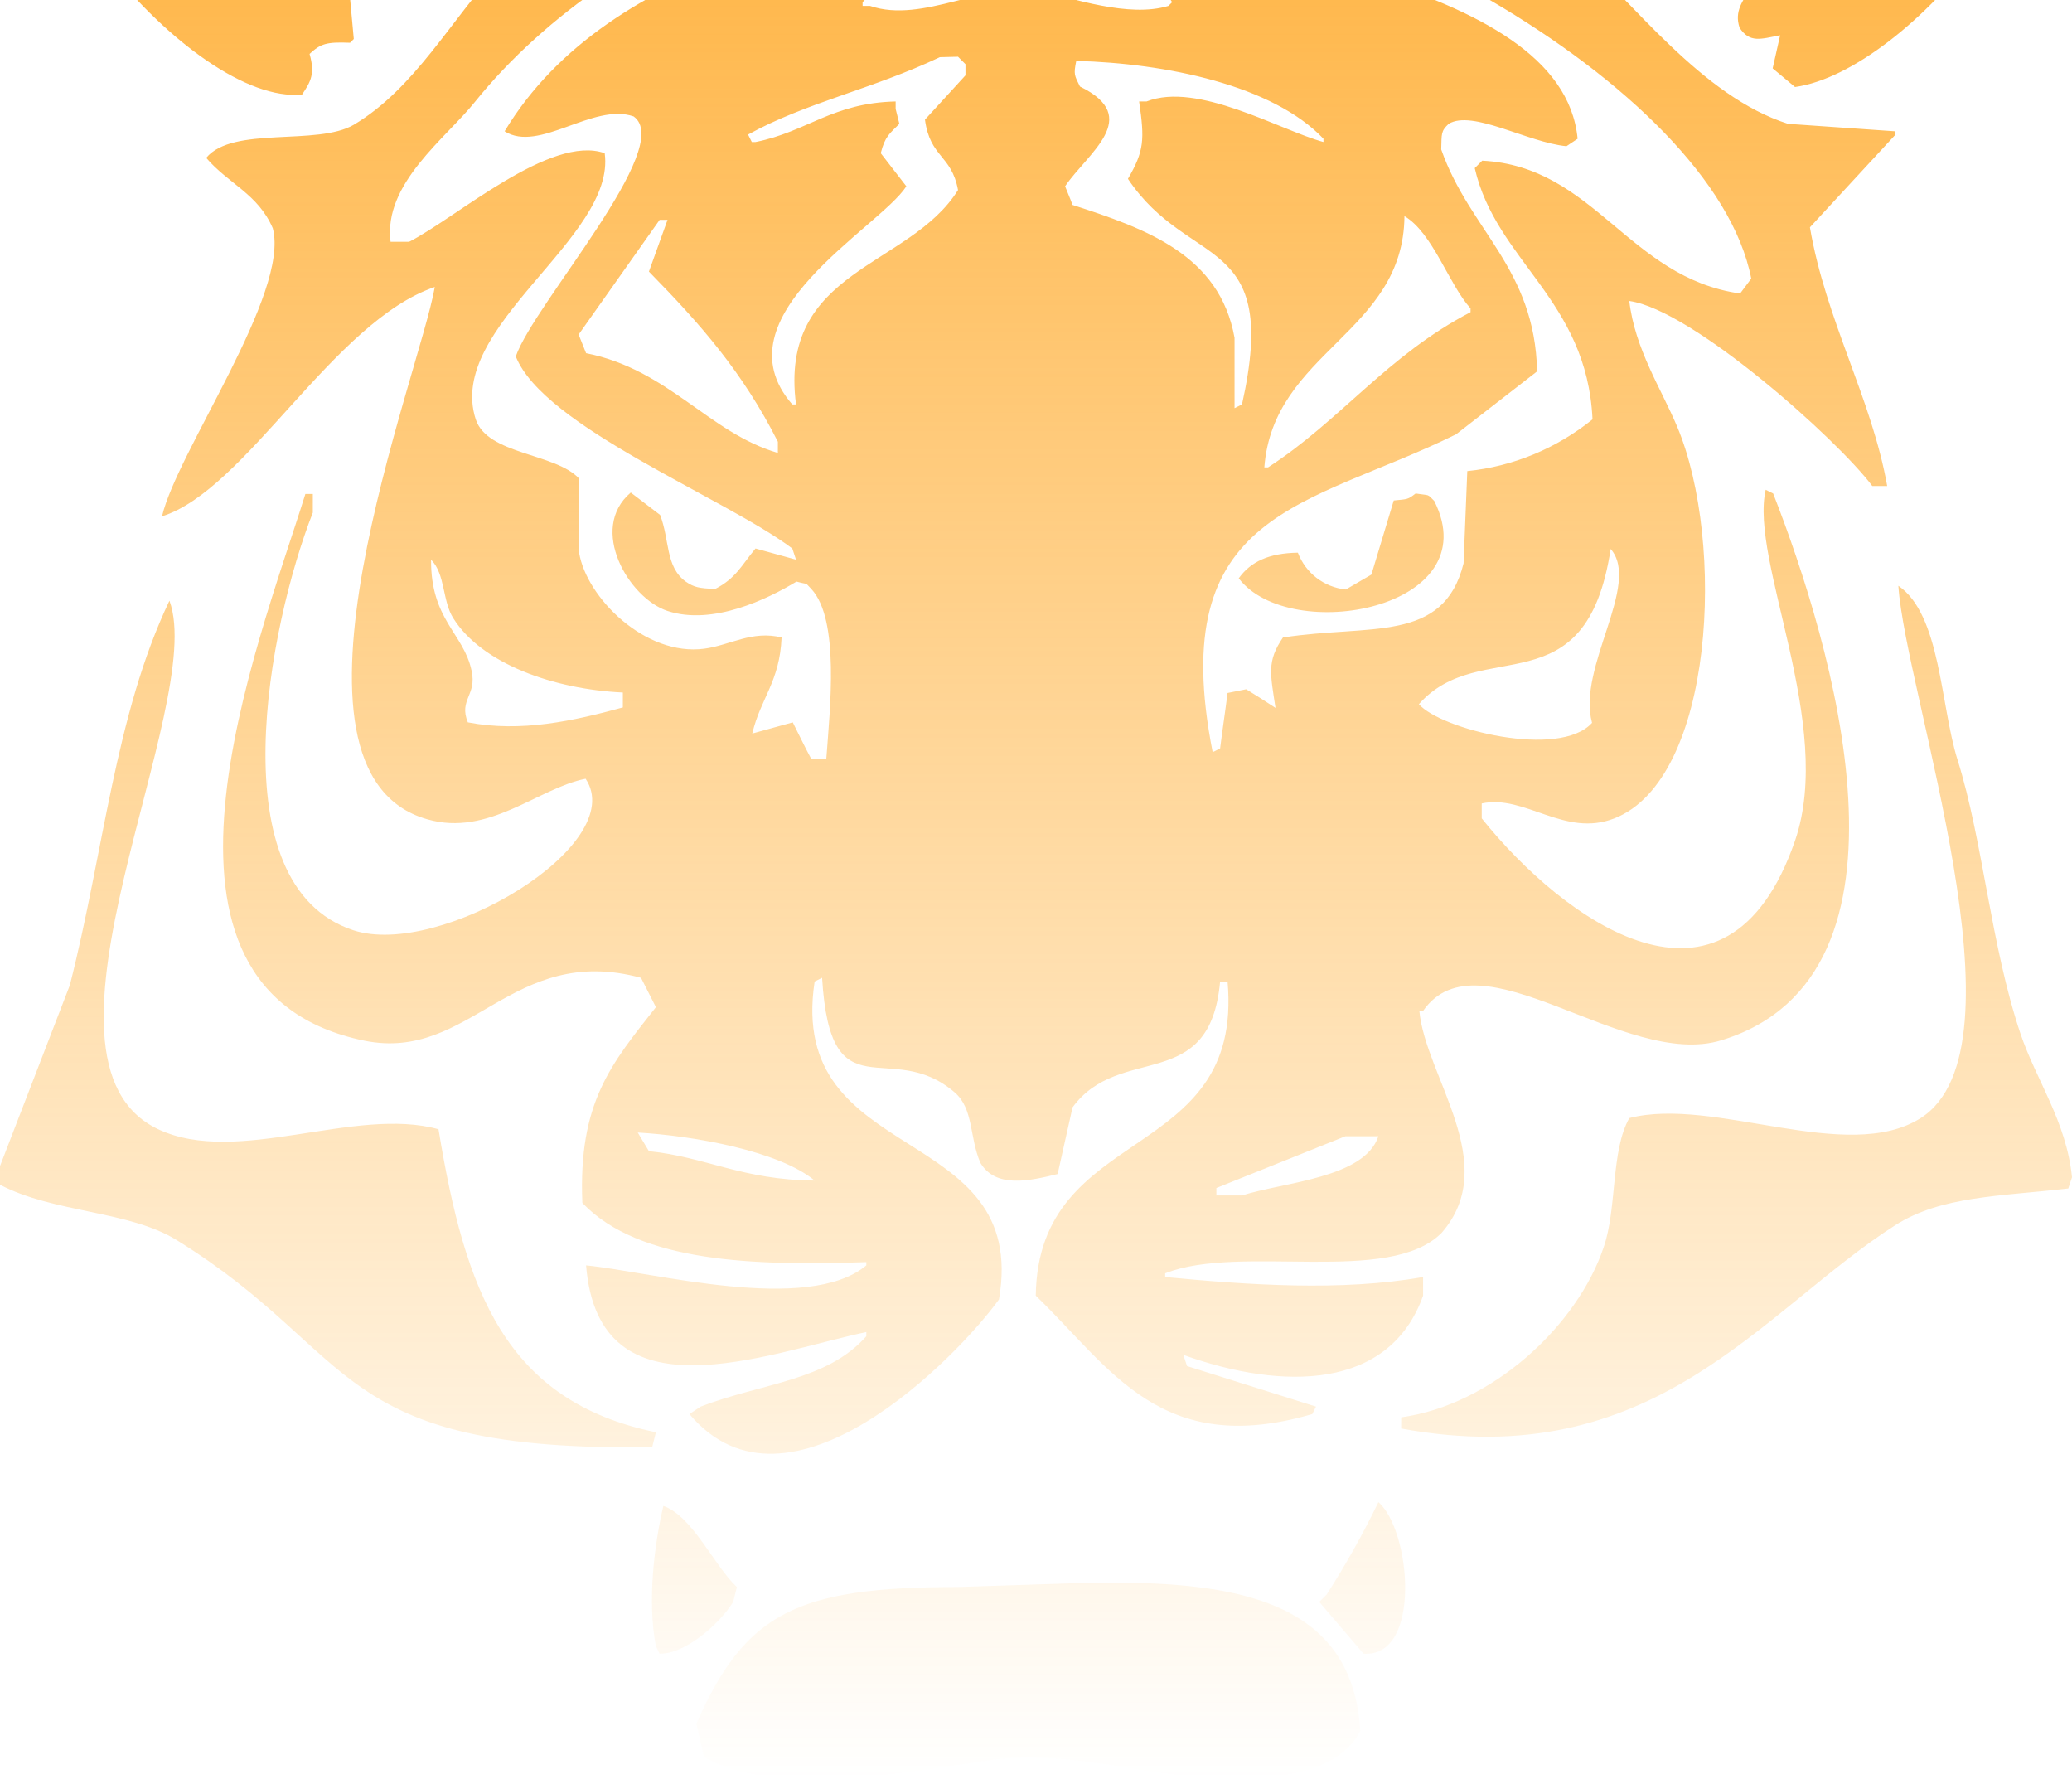 <svg width="643" height="552" viewBox="0 0 643 552" fill="none" xmlns="http://www.w3.org/2000/svg">
<path opacity="0.9" d="M505.617 93.378C507.35 108.274 515.585 120.711 520.496 132.426C535.52 168.291 532.053 241.758 500.994 253.906C485.536 259.98 473.257 246.386 459.822 249.279V253.906C484.959 285.289 535.665 322.746 557.045 260.848C569.469 224.693 542.888 174.076 547.944 151.949L550.255 153.106C568.169 198.806 599.806 302.643 534.22 322.746C504.172 332.001 459.1 288.615 441.62 313.635H440.464C442.342 334.026 466.034 361.07 447.399 382.474C431.219 398.96 384.991 385.8 361.588 395.056V396.213C387.447 398.671 416.195 400.696 441.62 396.213V401.997C431.219 431.211 398.281 431.5 367.222 420.364C367.656 421.521 367.945 422.678 368.378 423.835L408.394 436.417L407.238 438.731C360.144 452.47 344.686 424.414 321.428 401.997C322.15 348.199 386.002 361.359 380.946 304.523H378.635C375.457 339.666 347.575 323.469 332.84 343.571C331.251 350.513 329.807 357.31 328.217 364.252C319.405 366.421 309.004 368.735 304.237 360.781C300.77 352.682 302.214 344.149 296.291 338.943C276.067 321.589 257.72 346.608 255.12 303.367L252.808 304.523C243.996 362.371 319.55 347.765 310.015 403.154C297.303 420.798 244.574 475.175 213.948 438.731L217.415 436.417C236.629 429.041 256.564 428.463 268.844 414.579V413.278C237.64 419.93 185.778 441.045 181.878 392.597C202.536 394.622 250.641 407.782 268.844 392.597V391.585C234.751 392.742 198.491 391.874 180.722 373.218C179.422 341.98 189.678 330.121 203.547 312.478L198.924 303.367C158.764 292.52 146.051 329.543 113.114 322.89C36.982 307.271 79.887 200.976 94.767 153.251H97.078V159.036C83.355 194.034 67.464 274.732 109.647 288.615C136.517 297.437 195.457 262.15 181.733 241.614C166.998 244.506 151.685 259.691 132.616 254.196C80.899 239.589 130.305 116.084 134.927 89.04C103.435 99.742 76.276 152.094 50.273 160.193C55.04 139.946 90 91.064 84.655 70.817C80.032 60.116 70.931 57.079 63.997 48.98C72.231 39.001 98.379 45.364 109.791 38.712C128.716 27.431 139.839 6.317 154.43 -9.447L187.656 -36.924L96.067 -63.679V-62.522C107.335 -49.796 130.882 -41.263 136.083 -23.475H133.772L114.269 -20.004V-18.847C119.903 -12.773 125.393 -11.327 126.838 -0.48H117.736L108.635 -2.794V-0.48L109.791 12.102L108.635 13.259C101.268 12.97 99.534 13.548 96.067 16.73C97.801 22.804 96.501 25.262 93.756 29.311C59.807 32.927 -5.056 -43.866 11.412 -78.575C15.168 -85.228 22.103 -89.711 32.071 -90C79.743 -73.079 150.818 -57.75 203.691 -50.953L294.124 -54.423C323.45 -49.796 382.68 -45.746 412.005 -49.796L557.045 -78.575C579.87 -84.071 606.307 -91.735 633.754 -86.529C649.934 -46.614 592.294 22.081 557.045 26.998L550.111 21.213L552.422 10.945C546.355 12.102 543.032 13.403 539.854 8.631C538.121 3.425 540.865 0.388 543.321 -3.951L542.166 -5.108L533.064 -6.265V-7.422L539.999 -18.847C531.62 -18.413 518.474 -17.545 513.707 -21.161L510.24 -23.475L512.551 -25.789C522.519 -45.023 548.666 -51.82 561.668 -68.162V-69.319L559.357 -70.476C528.442 -62.667 478.458 -57.605 453.033 -42.998V-41.842L487.414 -16.678C506.917 0.677 528.008 29.89 554.878 38.423L588.104 40.736V41.894L561.668 70.528C566.58 99.308 580.881 123.748 585.649 150.792H581.026C570.336 136.475 525.264 96.126 505.617 93.378ZM295.136 -42.998L237.929 -30.416C202.536 -17.979 169.165 4.582 147.496 31.481C138.395 42.906 118.892 56.934 121.204 75.011H126.982C141.717 67.491 170.898 41.604 187.656 47.534C191.268 73.855 138.25 101.332 147.64 130.112C151.252 141.103 172.343 140.524 179.711 148.478V171.473C182.022 185.501 200.369 203.723 218.571 201.265C226.372 200.252 233.45 195.48 242.552 197.794C241.974 211.533 236.051 216.594 233.45 227.586L246.019 224.115C247.897 227.875 249.775 231.78 251.797 235.54H256.42C257.576 219.776 260.609 192.298 251.797 182.753C249.486 180.439 251.364 181.596 247.174 180.439C238.362 185.79 221.171 194.178 207.158 189.551C195.168 185.646 182.455 164.097 195.746 152.817L204.847 159.759C207.881 167.568 206.436 175.812 212.792 180.439C215.537 182.32 216.982 182.464 221.894 182.753C228.394 179.427 230.128 175.378 234.462 170.171L247.03 173.642L245.874 170.171C224.927 154.408 168.732 132.426 160.064 110.588C165.698 94.246 209.759 45.364 196.613 36.109C184.044 31.77 167.287 47.534 156.597 40.736C172.776 13.837 200.513 -3.083 232.15 -14.364C258.009 -23.475 295.858 -14.219 308.86 -36.201L306.548 -43.143H295.136V-42.998ZM331.685 -41.842L332.84 -34.9C373.867 -14.219 484.67 -8 489.581 43.05L486.114 45.364C474.124 44.207 456.933 33.939 449.566 38.423C447.11 40.736 447.399 41.46 447.254 46.377C456.066 71.541 476.291 83.11 477.013 115.216L451.877 134.74C405.938 157.445 361.444 157.879 376.323 233.37L378.635 232.213C379.357 226.429 380.224 220.788 380.946 215.004L386.725 213.847C389.758 215.727 392.792 217.607 395.826 219.632C394.237 209.074 393.081 205.169 398.137 197.794C425.151 193.6 447.976 199.674 454.188 174.799C454.622 165.254 454.911 155.709 455.344 146.165C469.646 144.718 483.081 139.078 494.204 130.112C492.471 92.944 464.301 81.085 457.655 52.161L459.967 49.848C494.782 51.583 505.328 86.147 539.999 91.064L543.466 86.436C531.62 25.985 409.838 -40.685 331.685 -41.842ZM317.961 -20.004C305.826 -10.314 277.945 -10.893 267.688 0.677V1.834H269.999C286.468 7.474 306.259 -6.12 322.583 -2.794C332.84 -0.625 350.176 5.594 362.599 1.834L363.755 0.677C363.033 -0.48 362.166 -1.637 361.444 -2.794C344.831 -7.856 331.54 -14.798 317.961 -20.004ZM291.669 17.742C270.577 27.721 250.208 31.77 232.15 41.749L233.306 44.063H234.462C250.497 40.881 258.298 31.915 277.945 31.481V33.795L279.1 38.423C276.067 41.46 274.622 42.327 273.322 47.534L281.267 57.802C273.033 70.673 222.038 98.151 245.874 125.484H247.03C241.54 83.399 282.279 83.11 297.303 58.959C295.28 47.968 288.635 48.98 287.046 37.121L299.614 23.382V19.911L297.303 17.597L291.669 17.742ZM333.996 18.899C333.129 23.093 333.418 23.382 335.152 26.853C354.798 36.398 337.463 47.534 330.529 57.802C331.251 59.682 332.118 61.562 332.84 63.587C355.665 70.962 378.49 79.061 383.113 104.803V126.641L385.424 125.484C397.415 71.974 369.1 83.978 350.031 55.488C355.087 46.81 355.232 43.34 353.498 31.481H355.81C371.701 25.262 396.981 40.303 410.705 44.063V43.05C394.959 26.419 361.733 19.622 333.996 18.899ZM435.842 67.057C435.553 103.357 395.103 108.997 392.359 145.008H393.514C415.906 130.546 430.497 110.299 456.355 96.849V95.692C449.565 88.172 444.654 72.264 435.842 67.057ZM204.703 68.214L179.566 103.791L181.878 109.576C207.447 114.637 220.016 134.306 241.396 140.524V137.053C230.417 115.36 217.415 100.609 201.38 84.267L207.158 68.214H204.703ZM439.309 153.106C443.931 153.829 442.776 153.106 445.087 155.42C461.989 188.972 400.304 200.252 384.413 179.427C388.169 174.221 393.803 171.618 402.76 171.473C405.216 177.836 410.85 182.175 417.639 182.898L425.585 178.27C427.896 170.605 430.208 162.94 432.519 155.276C436.997 154.842 436.853 154.986 439.309 153.106ZM499.838 170.316C492.182 220.499 459.533 196.782 440.32 218.475C447.11 226.284 483.947 235.54 494.06 224.259C489.293 207.194 509.373 181.307 499.838 170.316ZM133.772 173.642C133.627 192.298 143.884 196.492 146.34 208.062C148.073 215.727 142.295 217.028 145.184 224.115C161.653 227.296 177.977 223.681 193.29 219.487V214.859C171.765 213.847 149.518 205.893 140.706 191.864C137.239 186.513 138.25 178.126 133.772 173.642ZM589.116 181.741C602.262 190.707 602.117 218.619 607.462 235.684C615.408 260.993 617.719 292.954 626.965 320.576C631.876 335.183 641.266 347.909 643 365.264L641.844 368.735C620.464 371.193 602.406 371.049 588.104 380.16C546.355 406.914 513.273 457.676 434.83 443.214V439.743C463 435.838 489.437 411.398 497.671 386.957C501.861 374.809 499.838 357.165 505.617 346.897C531.764 340.1 573.225 361.359 596.05 346.897C630.287 325.06 591.283 215.148 589.116 181.741ZM52.584 186.369C64.575 218.764 4.045 329.109 49.117 350.368C73.676 361.938 110.224 343.137 136.083 350.368C144.317 400.551 156.741 434.682 203.547 444.371L202.391 448.999C102.135 450.445 112.102 420.219 54.895 384.788C40.016 375.532 16.902 376.4 0 367.578V361.793L21.669 305.68C32.215 264.319 35.682 221.801 52.584 186.369ZM197.913 351.38L201.38 357.165C218.86 358.901 230.417 366.132 252.808 366.276C241.829 357.165 215.537 352.393 197.913 351.38ZM417.495 352.537L377.479 368.59V370.904H385.424C398.57 366.71 423.418 365.553 427.752 352.537H417.495ZM427.752 466.064C437.864 474.741 441.331 514.367 423.129 513.066L409.405 497.013L411.716 494.699C417.639 485.443 422.984 475.898 427.752 466.064ZM205.858 467.221C214.959 470.403 221.749 486.022 228.683 492.385L227.528 497.013C223.194 503.954 212.648 513.21 204.703 513.066L203.547 510.752C200.802 496.724 203.113 478.935 205.858 467.221ZM332.84 491.228C379.357 489.926 419.662 494.265 422.118 537.073C414.317 551.968 391.203 552.981 367.222 550.811C349.02 549.221 328.795 543.002 306.548 546.184C280.112 550.088 239.807 557.609 218.426 545.027L216.115 534.759C231.284 500.339 247.319 492.385 297.303 492.385L332.84 491.228Z" fill="url(#paint0_linear)"/>
<defs>
<linearGradient id="paint0_linear" x1="321.5" y1="-90" x2="321.5" y2="552" gradientUnits="userSpaceOnUse">
<stop stop-color="#FFA41B"/>
<stop offset="1" stop-color="#FFA41B" stop-opacity="0"/>
</linearGradient>
</defs>
</svg>
